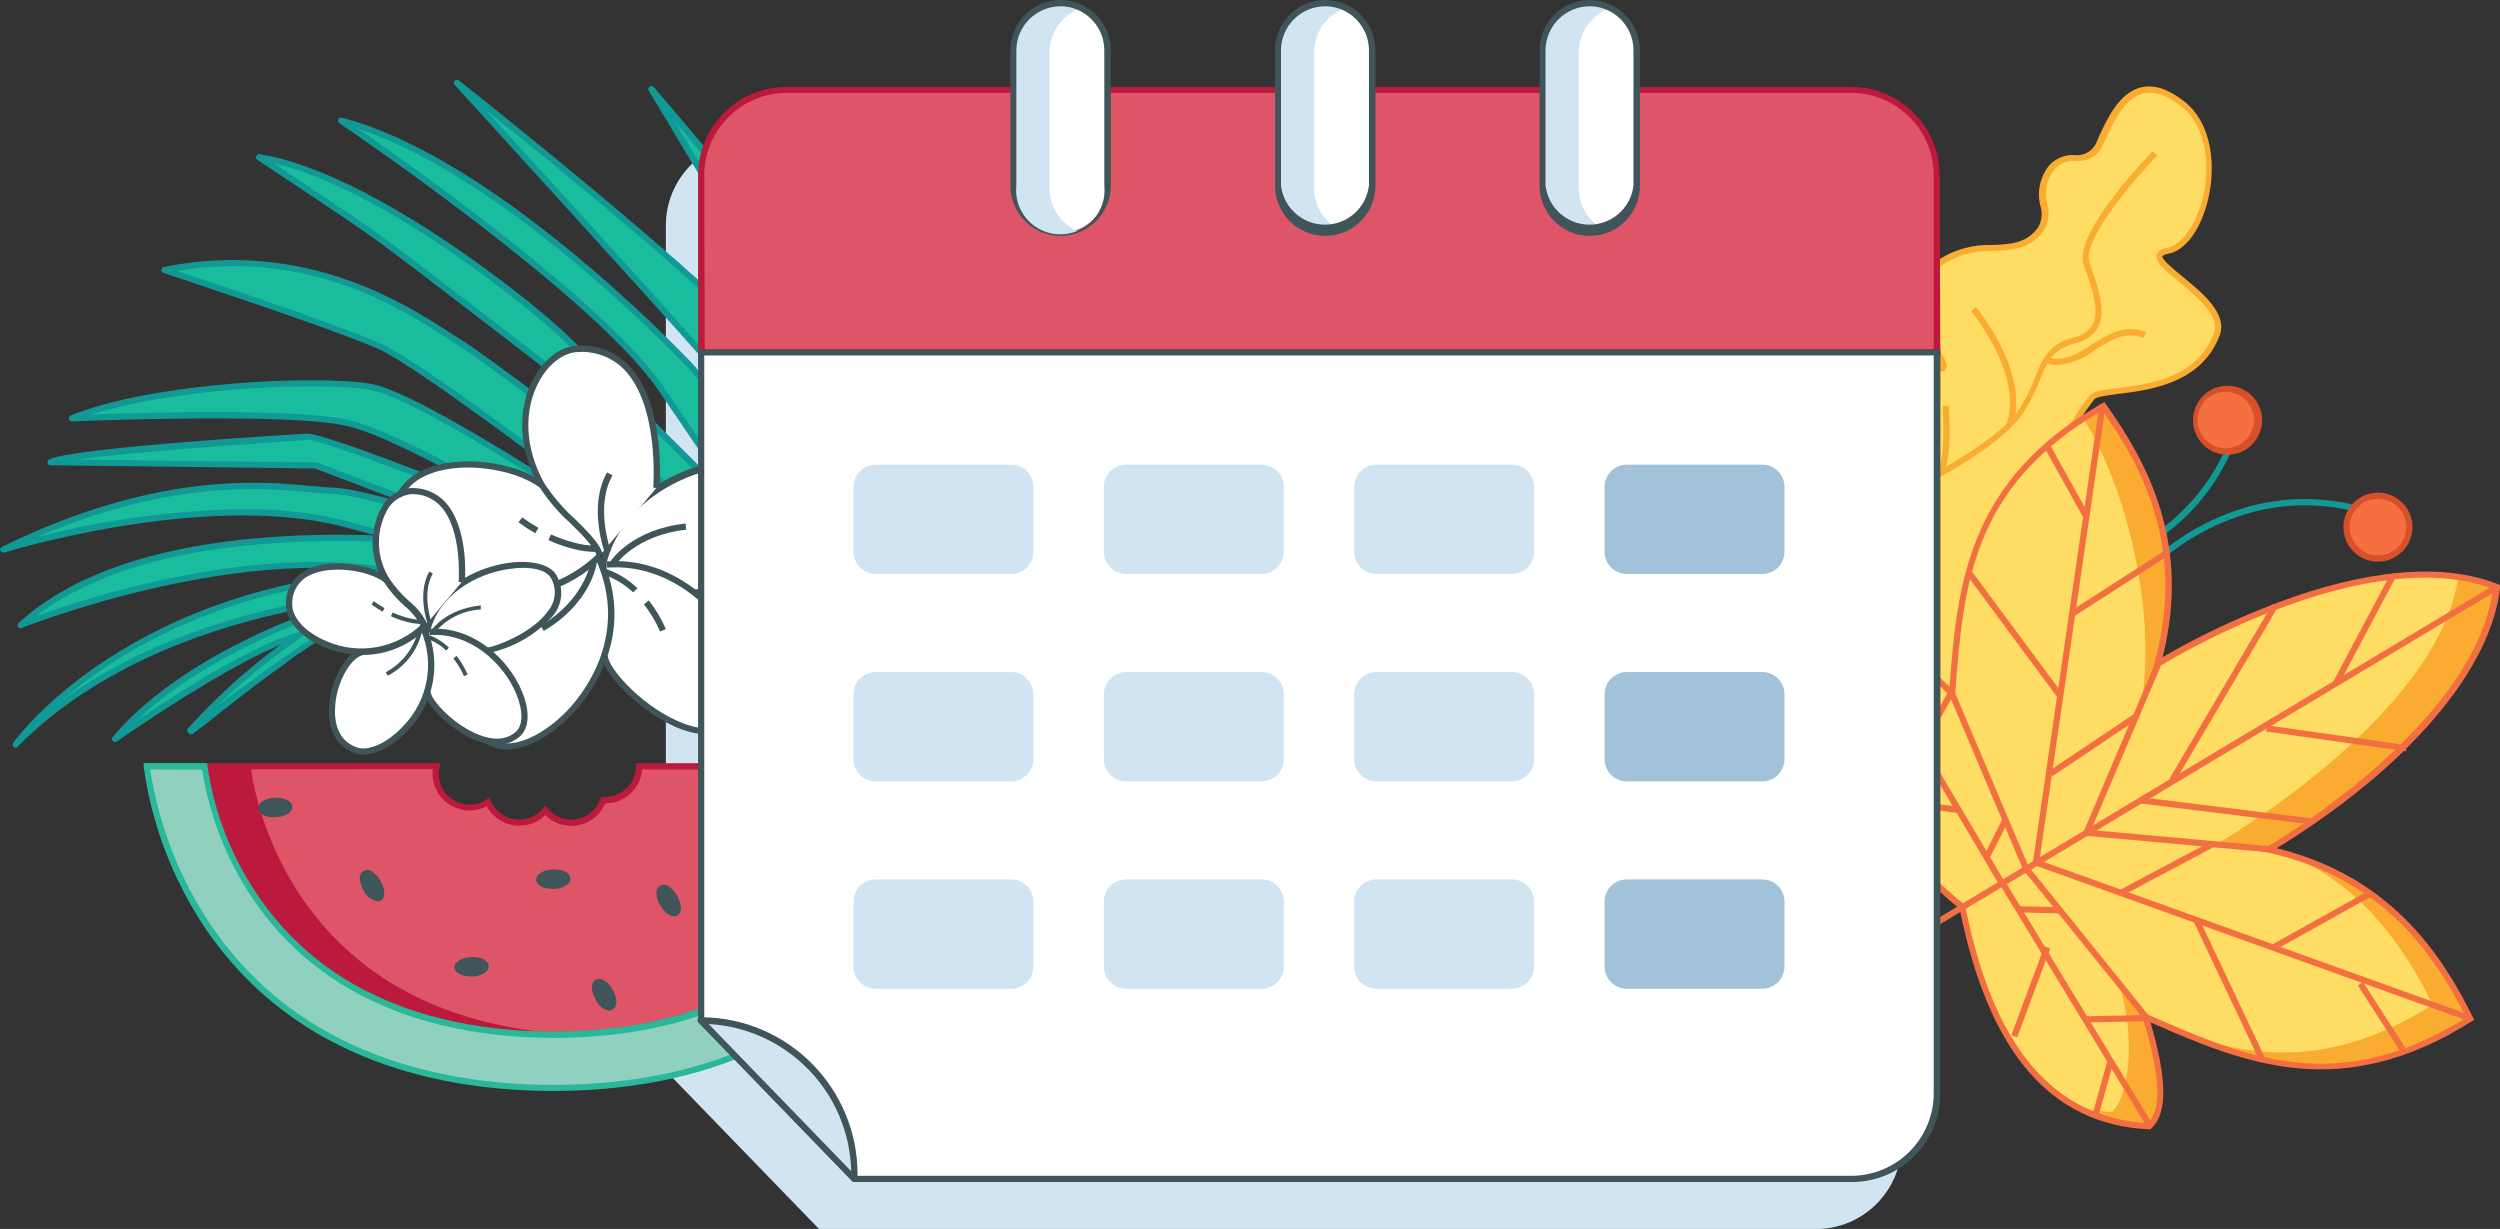 <?xml version="1.0" encoding="iso-8859-1"?>
<!-- Generator: Adobe Illustrator 23.0.0, SVG Export Plug-In . SVG Version: 6.00 Build 0)  -->
<svg version="1.1" id="Layer_1" xmlns="http://www.w3.org/2000/svg" xmlns:xlink="http://www.w3.org/1999/xlink" x="0px" y="0px"
	 viewBox="0 0 282.46 138.85" style="enable-background:new 0 0 282.46 138.85;" xml:space="preserve">
<rect x="0" y="0" width="282.46" height="138.85" fill="#333333" stroke="none"/>
<title>home-illustration-pilot-when</title>
<path style="fill:#D0E4F1;" d="M205.17,15.8H84.92c-5.346-0.006-9.684,4.324-9.69,9.67c0,0.003,0,0.007,0,0.01v95.51l17.31,17.87
	h112.63c5.346,0,9.68-4.334,9.68-9.68V25.48C214.85,20.134,210.516,15.8,205.17,15.8z"/>
<path style="fill:#DD5566;" d="M62.5,116.93c36.55,0,39.39-30.32,39.39-30.33H72.23c0,2.121-1.719,3.84-3.84,3.84h-0.24
	c-0.695,1.986-2.869,3.033-4.855,2.338c-0.659-0.231-1.242-0.638-1.685-1.178c-1.342,1.628-3.75,1.859-5.378,0.517
	c-0.471-0.389-0.842-0.885-1.082-1.447c-1.767,1.163-4.142,0.673-5.305-1.094c-0.574-0.871-0.767-1.939-0.535-2.956h-26.2
	C23.11,86.62,25.95,116.93,62.5,116.93z"/>
<path style="fill:#BC1A3C;" d="M28.33,86.58h-5.22c0,0,2.84,30.35,39.39,30.35c0.89,0,1.76,0,2.61-0.06
	C31.04,115.44,28.33,86.59,28.33,86.58z"/>
<path style="fill:#BC1A3C;" d="M62.5,117.26c-10.51,0-24.88-2.66-33.69-15.31c-3.18-4.571-5.251-9.82-6.05-15.33v-0.38h27l-0.1,0.43
	c-0.424,1.875,0.751,3.738,2.626,4.162c0.92,0.208,1.885,0.034,2.674-0.482l0.35-0.23l0.16,0.38
	c0.754,1.762,2.793,2.579,4.555,1.826c0.511-0.219,0.962-0.557,1.315-0.986l0.27-0.32l0.27,0.32c1.214,1.476,3.394,1.688,4.87,0.475
	c0.491-0.404,0.861-0.935,1.07-1.535l0.09-0.25h0.26h0.22c1.925-0.005,3.485-1.565,3.49-3.49v-0.31h30.35v0.35
	C102.23,86.93,99.29,117.26,62.5,117.26z M23.51,86.93c0.847,5.26,2.864,10.262,5.9,14.64c8.64,12.39,22.77,15,33.1,15
	c33.61,0,38.5-26.14,39-29.63H72.56c-0.187,2.17-2.002,3.838-4.18,3.84l0,0c-0.9,2.114-3.344,3.097-5.458,2.197
	c-0.49-0.209-0.936-0.51-1.312-0.887c-1.638,1.619-4.278,1.605-5.897-0.033C55.43,91.771,55.19,91.445,55,91.09
	c-2.042,1.077-4.57,0.295-5.647-1.747c-0.319-0.605-0.485-1.279-0.483-1.963c-0.01-0.163-0.01-0.327,0-0.49L23.51,86.93z"/>
<path style="fill:#FFDC64;" d="M208.69,48.26c-0.35-1.14-4.24-12.08,2.69-7.22s5.75,0.48,7.8,0.59s-6.59-7.39,0.2-12.1
	c4.13-2.87,8.56,0,11.17-3.68c1.25-1.79-0.78-3.74,0.79-6.33c1.88-3.12,4.46-0.2,5.91-3.4s3.77-8.68,9.27-4.38s2.6,15.81-1.62,16.63
	s7.13,5.27,5.55,9.44c-2.85,7.54-13.11,5.68-14.15,7.17s-5.1,6-0.83,9.86S217.1,84.48,217.1,84.48"/>
<path style="fill:#FAAC30;" d="M217.37,84.69l-0.53-0.46c0.06-0.06,5.71-6.51,10.77-13.34c8.76-11.82,8.54-15,7.63-15.8
	c-4.13-3.75-0.93-8,0.44-9.86l0.34-0.46c0.41-0.58,1.54-0.72,3.27-0.93c3.56-0.44,8.93-1.11,10.84-6.16c0.75-2-1.91-4.15-4-5.9
	c-1.6-1.31-2.65-2.17-2.45-3c0.15-0.59,0.95-0.75,1.21-0.8c1.63-0.31,3.22-2.57,4-5.61c0.79-3.28,0.61-8-2.49-10.39
	c-1.59-1.24-3-1.72-4.24-1.42c-2.18,0.53-3.46,3.38-4.4,5.46l-0.09,0.21c-0.476,1.282-1.759,2.08-3.12,1.94
	c-1.152-0.105-2.256,0.484-2.81,1.5c-0.585,1.044-0.739,2.274-0.43,3.43c0.285,0.983,0.151,2.039-0.37,2.92
	c-1.5,2.14-3.55,2.23-5.72,2.33c-1.949-0.088-3.88,0.414-5.54,1.44c-4.4,3.05-2,7.28-0.52,9.81c0.62,1.08,1,1.68,0.71,2.09
	c-0.132,0.203-0.371,0.309-0.61,0.27c-0.42,0-0.66,0.22-1,0.65c-1,1.24-2.28,2-7-1.29c-1.48-1-2.57-1.4-3.07-1s-1,1.84,0.82,7.57
	l0.09,0.28l-0.67,0.21l-0.09-0.27c-1.55-4.76-1.74-7.49-0.57-8.35c0.8-0.59,2.07-0.26,3.89,1c4.55,3.19,5.34,2.25,6,1.42
	c0.322-0.523,0.877-0.859,1.49-0.9l0,0c-0.194-0.449-0.422-0.884-0.68-1.3c-1.47-2.56-4.2-7.32,0.73-10.74
	c1.767-1.098,3.822-1.641,5.9-1.56c2.08-0.09,3.88-0.18,5.18-2c0.421-0.735,0.512-1.614,0.25-2.42
	c-0.338-1.319-0.148-2.719,0.53-3.9c0.666-1.22,1.983-1.939,3.37-1.84c1.104,0.124,2.145-0.538,2.5-1.59l0.09-0.21
	c1-2.21,2.37-5.23,4.88-5.85c1.45-0.35,3.07,0.17,4.84,1.55c3.36,2.63,3.58,7.63,2.74,11.11s-2.58,5.77-4.5,6.14
	c-0.49,0.09-0.65,0.23-0.66,0.28c-0.09,0.36,1.24,1.45,2.21,2.25c2.31,1.89,5.18,4.24,4.26,6.69c-2.06,5.45-7.92,6.18-11.41,6.61
	c-1.26,0.16-2.56,0.32-2.78,0.64l-0.35,0.48c-1.36,1.82-4.18,5.6-0.53,8.92C240.12,58.57,219.71,82.03,217.37,84.69z"/>
<path style="fill:#FFDC64;" d="M243.51,17.33c0,0-8.84,9.11-7.74,12.41s2.93,7.6-1.29,8.69s-3.39,3.85-6,7.91
	s-12.25,8.72-12.25,8.72"/>
<path style="fill:#FAAC30;" d="M216.37,55.38l-0.3-0.63c0.1,0,9.6-4.67,12.13-8.6c0.711-1.137,1.304-2.343,1.77-3.6
	c0.83-2.06,1.48-3.7,4.44-4.46c0.833-0.16,1.56-0.665,2-1.39c0.82-1.53,0-4-0.76-6.14l-0.24-0.71c-1.14-3.4,6.9-11.82,7.82-12.77
	l0.5,0.49c-2.42,2.49-8.51,9.52-7.66,12.06l0.24,0.71c0.79,2.3,1.68,4.9,0.71,6.69c-0.542,0.911-1.449,1.544-2.49,1.74
	c-2.62,0.67-3.15,2-4,4c-0.481,1.299-1.095,2.546-1.83,3.72C226.14,50.62,216.76,55.19,216.37,55.38z"/>
<path style="fill:#FFDC64;" d="M231.23,40.67c4,1.39,6.73-4.53,11.07-2.84"/>
<path style="fill:#FAAC30;" d="M232.46,41.24c-0.463,0-0.923-0.078-1.36-0.23l0.23-0.66c1.79,0.62,3.33-0.36,5-1.4
	c1.83-1.17,3.73-2.37,6.13-1.43l-0.25,0.65c-2.07-0.81-3.74,0.25-5.5,1.37C235.485,40.502,234.01,41.092,232.46,41.24z"/>
<path style="fill:#FFDC64;" d="M223,34.93c0,0,6.08,7.43,4,13.12"/>
<path style="fill:#FAAC30;" d="M227.37,48.15l-0.66-0.24c1.95-5.44-3.93-12.71-4-12.78l0.54-0.44
	C223.52,35,229.45,42.34,227.37,48.15z"/>
<path style="fill:#FFDC64;" d="M219.83,45.87c0,0,0.5,6.31-0.74,7.68"/>
<path style="fill:#FAAC30;" d="M219.35,53.78l-0.52-0.47c0.93-1,0.78-5.71,0.65-7.42l0.7-0.05
	C220.23,46.5,220.65,52.34,219.35,53.78z"/>
<path style="fill:#109995;" d="M242.28,65.25c-0.15-0.001-0.283-0.098-0.33-0.24c-0.06-0.17-0.05-0.38,0.59-1.09
	c0.09-0.1,9.42-10.15,23.4-6.89c0.191,0.032,0.319,0.213,0.287,0.403s-0.213,0.319-0.403,0.287c-0.015-0.002-0.029-0.006-0.044-0.01
	c-13.2-3.09-22.65,6.27-23.15,7.22c-0.013,0.139-0.107,0.257-0.24,0.3L242.28,65.25z"/>
<circle style="fill:#F56F40;" cx="268.66" cy="59.56" r="3.55"/>
<path style="fill:#D65129;" d="M268.67,63.46c-2.154,0-3.9-1.746-3.9-3.9c0-2.154,1.746-3.9,3.9-3.9c2.154,0,3.9,1.746,3.9,3.9
	c0,0,0,0,0,0C272.565,61.712,270.822,63.454,268.67,63.46z M268.67,56.35c-1.767,0-3.2,1.433-3.2,3.2s1.433,3.2,3.2,3.2
	s3.2-1.433,3.2-3.2c-0.011-1.761-1.439-3.185-3.2-3.19V56.35z"/>
<path style="fill:#109995;" d="M231.68,65.42c-0.53,0-0.65-0.1-0.73-0.22c-0.108-0.16-0.066-0.378,0.094-0.486
	c0.116-0.079,0.268-0.08,0.386-0.004c1.05,0.2,14.25-1.5,19.94-13.81c0.08-0.177,0.288-0.255,0.465-0.175
	c0.177,0.08,0.255,0.288,0.175,0.465c-6,13-19.69,14.2-19.83,14.21L231.68,65.42z M231.53,64.81L231.53,64.81z"/>
<ellipse transform="matrix(0.78 -0.626 0.626 0.78 25.702 167.996)" style="fill:#F56F40;" cx="251.659" cy="47.462" rx="3.55" ry="3.55"/>
<path style="fill:#D65129;" d="M251.67,51.38c-2.154-0.003-3.897-1.752-3.894-3.906c0.003-2.154,1.752-3.897,3.906-3.894
	c2.154,0.003,3.897,1.752,3.894,3.906c-0.001,0.868-0.292,1.71-0.826,2.394C254.011,50.829,252.873,51.383,251.67,51.38z
	 M251.67,44.27h-0.4c-1.758,0.11-3.094,1.625-2.984,3.384c0.11,1.758,1.625,3.094,3.384,2.984c1.758-0.11,3.094-1.625,2.984-3.384
	C254.553,45.649,253.274,44.371,251.67,44.27z"/>
<path style="fill:#FFDC64;" d="M221.73,102.48c-11.71-9.62-16.95-19.64-11.88-30.29c2.32-0.92,6,1.43,10.7,6.17
	c0.91-11.85,1.74-23.72,17.11-32.43c5.81,8.13,9.44,17.17,6.12,29.11c0,0,23.31-14.63,38.29-8.71c-1.84,15.99-25.73,29.6-25.73,29.6
	c12.09,2.71,18.35,10.17,22.78,19.13c-14.94,9.45-25.79,4.57-36.67-0.21c2,6.37,2.29,10.74,0.39,12.35
	C231.06,126.69,224.69,117.34,221.73,102.48z"/>
<path style="fill:#FAAC30;" d="M238.58,125.64c-1.212-0.054-2.416-0.215-3.6-0.48c2.478,1.282,5.211,1.996,8,2.09
	c1.87-1.58,1.58-5.83-0.29-12c-1.5-0.62-1.75-3.41-3.25-4.07C241.39,117.53,240.48,124.02,238.58,125.64z"/>
<path style="fill:#FAAC30;" d="M250.61,95.27c1.69,0.38,4.72,0,6.19,0.51c2.85-1.69,23.68-14.55,25.41-29.46
	c-1.436-0.559-2.933-0.949-4.46-1.16C275.51,80.93,250.61,95.27,250.61,95.27z"/>
<path style="fill:#FAAC30;" d="M242,79.23l2.13-4.77c1.37-9.74,0.72-19.4-6.34-28.54c-0.83,0.47-1.61,1-2.35,1.44
	C239.96,54.65,243.65,68.17,242,79.23z"/>
<path style="fill:#FAAC30;" d="M258.61,96.52c8,3.58,12.7,9.79,16.25,17c-10.57,6.68-19.09,6.2-27,3.65
	c9.21,3.73,18.87,5.89,31.41-2C275.09,106.69,269.31,99.6,258.61,96.52z"/>
<line style="fill:none;" x1="282.08" y1="66.32" x2="194.28" y2="118.92"/>
<rect x="186.993" y="92.245" transform="matrix(0.858 -0.514 0.514 0.858 -13.725 135.584)" style="fill:#F26F42;" width="102.35" height="0.7"/>
<line style="fill:none;" x1="237.66" y1="45.92" x2="230.09" y2="97.47"/>
<rect x="207.802" y="71.328" transform="matrix(0.144 -0.99 0.99 0.144 129.168 292.733)" style="fill:#F26F42;" width="52.1" height="0.7"/>
<line style="fill:none;" x1="209.85" y1="72.19" x2="226.19" y2="99.8"/>
<rect x="217.666" y="69.931" transform="matrix(0.861 -0.509 0.509 0.861 -13.392 123.032)" style="fill:#F26F42;" width="0.7" height="32.09"/>
<line style="fill:none;" x1="245.29" y1="88.36" x2="256.97" y2="68.58"/>
<rect x="239.644" y="78.109" transform="matrix(0.508 -0.862 0.862 0.508 56.007 254.95)" style="fill:#F26F42;" width="22.97" height="0.7"/>
<line style="fill:none;" x1="263.89" y1="77.22" x2="270.3" y2="65.12"/>
<rect x="260.264" y="70.826" transform="matrix(0.469 -0.883 0.883 0.469 78.971 273.702)" style="fill:#F26F42;" width="13.69" height="0.7"/>
<line style="fill:none;" x1="255.79" y1="82.07" x2="271.6" y2="84.28"/>
<rect x="263.648" y="75.395" transform="matrix(0.14 -0.99 0.99 0.14 144.475 333.102)" style="fill:#F26F42;" width="0.7" height="15.968"/>
<line style="fill:none;" x1="241.68" y1="90.52" x2="261.08" y2="92.92"/>
<rect x="251.019" y="81.94" transform="matrix(0.123 -0.993 0.993 0.123 129.537 329.949)" style="fill:#F26F42;" width="0.7" height="19.55"/>
<line style="fill:none;" x1="235.7" y1="94.11" x2="243.78" y2="75.02"/>
<rect x="229.386" y="84.223" transform="matrix(0.391 -0.92 0.92 0.391 68.19 272.19)" style="fill:#F26F42;" width="20.73" height="0.7"/>
<line style="fill:none;" x1="231.57" y1="87.39" x2="241.32" y2="80.84"/>
<rect x="230.577" y="83.747" transform="matrix(0.831 -0.557 0.557 0.831 -6.766 145.96)" style="fill:#F26F42;" width="11.74" height="0.7"/>
<line style="fill:none;" x1="234.21" y1="69.41" x2="244.82" y2="62.6"/>
<rect x="233.202" y="65.65" transform="matrix(0.841 -0.541 0.541 0.841 2.342 139.976)" style="fill:#F26F42;" width="12.61" height="0.7"/>
<line style="fill:none;" x1="235.8" y1="58.58" x2="231.26" y2="50.4"/>
<rect x="233.178" y="49.808" transform="matrix(0.874 -0.486 0.486 0.874 2.921 120.25)" style="fill:#F26F42;" width="0.7" height="9.36"/>
<line style="fill:none;" x1="232.87" y1="78.55" x2="222.49" y2="64.54"/>
<rect x="227.33" y="62.824" transform="matrix(0.803 -0.595 0.595 0.803 2.143 149.58)" style="fill:#F26F42;" width="0.7" height="17.44"/>
<line style="fill:none;" x1="220.55" y1="78.35" x2="228.95" y2="98.15"/>
<rect x="224.394" y="77.51" transform="matrix(0.921 -0.39 0.39 0.921 -16.624 94.747)" style="fill:#F26F42;" width="0.7" height="21.51"/>
<line style="fill:none;" x1="217.11" y1="84.46" x2="220.55" y2="78.35"/>
<rect x="215.326" y="81.058" transform="matrix(0.49 -0.872 0.872 0.49 40.561 232.187)" style="fill:#F26F42;" width="7.01" height="0.7"/>
<line style="fill:none;" x1="214.23" y1="79.6" x2="208.05" y2="78.22"/>
<polygon style="fill:#F26F42;" points="214.16,79.94 207.97,78.56 208.12,77.88 214.31,79.26 "/>
<line style="fill:none;" x1="221.21" y1="91.38" x2="210.61" y2="89.99"/>
<rect x="215.561" y="85.349" transform="matrix(0.131 -0.991 0.991 0.131 97.781 292.895)" style="fill:#F26F42;" width="0.7" height="10.68"/>
<line style="fill:none;" x1="224.39" y1="96.76" x2="226.54" y2="92.47"/>
<rect x="223.079" y="94.286" transform="matrix(0.45 -0.893 0.893 0.45 39.564 253.481)" style="fill:#F26F42;" width="4.79" height="0.7"/>
<line style="fill:none;" x1="279.11" y1="115.1" x2="230.09" y2="97.47"/>
<rect x="254.236" y="80.217" transform="matrix(0.338 -0.941 0.941 0.338 68.434 309.87)" style="fill:#F26F42;" width="0.7" height="52.1"/>
<line style="fill:none;" x1="242.83" y1="127.24" x2="226.19" y2="99.8"/>
<rect x="234.163" y="97.49" transform="matrix(0.855 -0.519 0.519 0.855 -24.878 138.086)" style="fill:#F26F42;" width="0.7" height="32.09"/>
<line style="fill:none;" x1="235.7" y1="94.11" x2="256.34" y2="95.97"/>
<rect x="245.672" y="84.676" transform="matrix(0.09 -0.996 0.996 0.09 129.199 331.498)" style="fill:#F26F42;" width="0.7" height="20.73"/>
<line style="fill:none;" x1="239.68" y1="100.91" x2="250.04" y2="95.4"/>
<rect x="238.988" y="97.794" transform="matrix(0.883 -0.469 0.469 0.883 -17.43 126.305)" style="fill:#F26F42;" width="11.74" height="0.7"/>
<line style="fill:none;" x1="256.77" y1="107.06" x2="267.78" y2="100.92"/>
<rect x="255.971" y="103.647" transform="matrix(0.874 -0.487 0.487 0.874 -17.458 140.779)" style="fill:#F26F42;" width="12.61" height="0.7"/>
<line style="fill:none;" x1="267.07" y1="110.77" x2="272.14" y2="118.63"/>
<rect x="268.895" y="110.498" transform="matrix(0.841 -0.541 0.541 0.841 -19.518 163.888)" style="fill:#F26F42;" width="0.699" height="9.347"/>
<line style="fill:none;" x1="248.08" y1="103.94" x2="255.54" y2="119.7"/>
<rect x="251.456" y="103.087" transform="matrix(0.904 -0.428 0.428 0.904 -23.625 118.48)" style="fill:#F26F42;" width="0.7" height="17.44"/>
<line style="fill:none;" x1="242.44" y1="114.89" x2="228.95" y2="98.15"/>
<polygon style="fill:#F26F42;" points="242.17,115.11 228.67,98.37 229.22,97.93 242.72,114.67 "/>
<line style="fill:none;" x1="235.43" y1="115.04" x2="242.44" y2="114.89"/>
<rect x="235.439" y="114.616" transform="matrix(1 -0.021 0.021 1 -2.413 5.156)" style="fill:#F26F42;" width="7.01" height="0.7"/>
<line style="fill:none;" x1="238.36" y1="119.87" x2="236.66" y2="125.98"/>
<rect x="234.345" y="122.576" transform="matrix(0.268 -0.964 0.964 0.268 55.483 318.857)" style="fill:#F26F42;" width="6.34" height="0.7"/>
<line style="fill:none;" x1="231.26" y1="108.17" x2="227.5" y2="118.17"/>
<rect x="224.092" y="111.672" transform="matrix(0.349 -0.937 0.937 0.349 44.403 287.96)" style="fill:#F26F42;" width="10.713" height="0.702"/>
<line style="fill:none;" x1="228.02" y1="102.83" x2="232.82" y2="102.95"/>
<rect x="230.08" y="100.505" transform="matrix(0.025 -1 1 0.025 121.733 330.652)" style="fill:#F26F42;" width="0.7" height="4.79"/>
<path style="fill:#F26F42;" d="M242.96,127.6h-0.14c-11.14-0.53-18.14-8.68-21.41-24.92c-12.78-10.55-16.67-20.57-11.88-30.64
	l0.06-0.12l0.13-0.05c2.28-0.9,5.73,1,10.54,5.71c0.89-11.5,2-23.33,17.23-32l0.27-0.16l0.18,0.26c4.7,6.59,9.64,15.76,6.4,28.56
	c4.124-2.382,8.435-4.426,12.89-6.11c7.08-2.68,17.17-5.23,25-2.13l0.25,0.1v0.27c-1,8.38-8,16.08-13.68,21.06
	c-3.622,3.109-7.492,5.919-11.57,8.4c12.82,3.18,18.58,11.86,22.17,19.11l0.14,0.28l-0.27,0.17c-14.77,9.34-25.74,4.76-36.3,0.12
	c1.91,6.48,1.93,10.4,0.06,12L242.96,127.6z M210.1,72.47c-4.55,9.72-0.67,19.45,11.85,29.74l0.1,0.08v0.12
	c3.17,15.89,9.92,23.9,20.64,24.48c1.57-1.5,1.37-5.49-0.6-11.89l-0.23-0.73l0.91,0.4c11,4.82,21.32,9.38,35.87,0.31
	c-3.61-7.21-9.44-15.75-22.4-18.66l-0.88-0.2l0.78-0.45c0.24-0.13,23.49-13.59,25.53-29.13c-14.66-5.52-37.5,8.63-37.73,8.78
	l-0.77,0.48l0.24-0.87c3.55-12.8-1.23-22-5.89-28.55c-14.81,8.55-15.68,19.84-16.6,31.78l-0.08,1l-0.54-0.54
	C215.59,73.85,212.17,71.79,210.1,72.47z"/>
<path style="fill:#8FD1BE;" d="M101.9,86.58c0,0-2.84,30.35-39.4,30.35S23.11,86.59,23.11,86.59h-6.54c0,0,3.31,36.34,45.93,36.34
	s45.93-36.33,45.93-36.33L101.9,86.58z"/>
<path style="fill:#29B99A;" d="M62.5,123.26c-12.27,0-28.97-3.18-39.27-18.33c-3.696-5.498-6.09-11.767-7-18.33v-0.38h7.2v0.32
	c0.791,5.394,2.829,10.53,5.95,15c8.64,12.39,22.77,15,33.1,15c35.83,0,39-29.71,39-30v-0.32h7.24v0.38
	c-0.91,6.563-3.304,12.832-7,18.33C91.48,120.08,74.74,123.26,62.5,123.26z M16.97,86.93c0.97,6.315,3.323,12.339,6.89,17.64
	c10.09,14.86,26.58,18,38.64,18s28.57-3.12,38.66-18c3.565-5.302,5.914-11.325,6.88-17.64h-5.81c-0.43,3.4-5.08,30.33-39.71,30.33
	c-10.51,0-24.88-2.66-33.69-15.31c-3.101-4.486-5.152-9.613-6-15L16.97,86.93z"/>
<ellipse transform="matrix(0.866 -0.5 0.5 0.866 -44.398 34.428)" style="fill:#3F555A;" cx="42.044" cy="100.061" rx="0.76" ry="1.59"/>
<path style="fill:#3F555A;" d="M42.64,101.84c-0.687-0.124-1.268-0.581-1.55-1.22c-0.228-0.374-0.372-0.794-0.42-1.23
	c-0.124-0.47,0.156-0.951,0.626-1.076c0.301-0.08,0.622,0.006,0.844,0.226c0.357,0.265,0.651,0.607,0.86,1c0.56,1,0.57,1.91,0,2.23
	l0,0C42.888,101.823,42.764,101.847,42.64,101.84z M42.84,101.44L42.84,101.44z M41.46,98.99L41.46,98.99c0,0-0.07,0.12-0.06,0.34
	c0.04,0.329,0.149,0.646,0.32,0.93c0.41,0.7,0.88,0.92,1,0.87l0,0c0.09-0.05,0.14-0.57-0.27-1.27
	c-0.161-0.293-0.383-0.549-0.65-0.75C41.703,99.034,41.583,98.992,41.46,98.99z"/>
<ellipse transform="matrix(0.866 -0.5 0.5 0.866 -35.415 53.136)" style="fill:#3F555A;" cx="81.446" cy="92.653" rx="0.76" ry="1.59"/>
<path style="fill:#3F555A;" d="M82.03,94.43c-0.25-0.011-0.491-0.098-0.69-0.25c-0.7-0.534-1.157-1.327-1.27-2.2
	c-0.124-0.47,0.156-0.951,0.626-1.076c0.301-0.08,0.622,0.006,0.844,0.226c0.7,0.534,1.157,1.327,1.27,2.2
	c0.073,0.383-0.083,0.773-0.4,1l0,0C82.294,94.397,82.163,94.431,82.03,94.43z M80.85,91.58L80.85,91.58c0,0-0.08,0.1-0.06,0.34
	c0.04,0.329,0.149,0.646,0.32,0.93c0.161,0.293,0.383,0.549,0.65,0.75c0.2,0.14,0.3,0.13,0.32,0.12l0,0c0,0,0.07-0.12,0.06-0.34
	c-0.102-0.669-0.461-1.271-1-1.68c-0.081-0.065-0.178-0.106-0.28-0.12H80.85z"/>
<ellipse transform="matrix(0.866 -0.5 0.5 0.866 -47.06 49.184)" style="fill:#3F555A;" cx="68.249" cy="112.407" rx="0.76" ry="1.59"/>
<path style="fill:#3F555A;" d="M68.84,114.19c-0.692-0.135-1.271-0.608-1.54-1.26c-0.56-1-0.57-1.91,0-2.23s1.36,0.15,1.92,1.12
	s0.57,1.91,0,2.23l0,0C69.109,114.131,68.977,114.179,68.84,114.19z M69.04,113.79L69.04,113.79z M67.66,111.34L67.66,111.34
	c-0.09,0-0.13,0.58,0.27,1.27s0.88,0.92,1,0.87s0.13-0.58-0.27-1.27s-0.85-0.87-0.99-0.87H67.66z"/>
<ellipse transform="matrix(0.866 -0.5 0.5 0.866 -40.751 51.407)" style="fill:#3F555A;" cx="75.551" cy="101.745" rx="0.76" ry="1.59"/>
<path style="fill:#3F555A;" d="M76.14,103.52c-0.25-0.011-0.491-0.098-0.69-0.25c-0.7-0.534-1.157-1.327-1.27-2.2
	c-0.124-0.47,0.156-0.951,0.626-1.076c0.301-0.08,0.622,0.006,0.844,0.226c0.357,0.265,0.651,0.607,0.86,1c0.56,1,0.57,1.91,0,2.23
	l0,0C76.395,103.504,76.267,103.529,76.14,103.52z M76.34,103.12L76.34,103.12z M74.96,100.67L74.96,100.67c0,0-0.08,0.1-0.06,0.34
	c0.044,0.326,0.156,0.64,0.33,0.92c0.161,0.293,0.383,0.549,0.65,0.75c0.2,0.14,0.3,0.13,0.32,0.12s0.14-0.57-0.27-1.27
	c-0.161-0.293-0.383-0.549-0.65-0.75C75.187,100.712,75.075,100.674,74.96,100.67z"/>
<ellipse transform="matrix(0.999 -0.043 0.043 0.999 -4.657 2.397)" style="fill:#3F555A;" cx="53.258" cy="109.211" rx="1.59" ry="0.76"/>
<path style="fill:#3F555A;" d="M53.15,110.32c-1,0-1.78-0.42-1.81-1s0.77-1.14,1.89-1.19c0.436-0.025,0.872,0.043,1.28,0.2
	c0.59,0.25,0.69,0.62,0.7,0.82s-0.06,0.58-0.63,0.88c-0.392,0.194-0.822,0.3-1.26,0.31L53.15,110.32z M53.38,108.8h-0.15
	c-0.8,0-1.22,0.36-1.22,0.46s0.44,0.39,1.25,0.35c0.346-0.002,0.688-0.081,1-0.23c0.21-0.11,0.26-0.21,0.25-0.23l0,0
	c0,0-0.05-0.11-0.27-0.21c-0.275-0.099-0.568-0.143-0.86-0.13L53.38,108.8z"/>
<ellipse transform="matrix(0.999 -0.043 0.043 0.999 -4.222 2.785)" style="fill:#3F555A;" cx="62.493" cy="99.312" rx="1.59" ry="0.76"/>
<path style="fill:#3F555A;" d="M62.38,100.42c-1,0-1.78-0.42-1.81-1s0.77-1.14,1.89-1.19c0.436-0.025,0.872,0.043,1.28,0.2
	c0.59,0.25,0.69,0.62,0.7,0.82c0,0.64-0.77,1.14-1.89,1.19L62.38,100.42z M62.61,98.9h-0.13c-0.81,0-1.22,0.35-1.22,0.46
	s0.44,0.39,1.25,0.35s1.22-0.35,1.22-0.46l0,0c0,0-0.07-0.12-0.27-0.21c-0.274-0.091-0.562-0.128-0.85-0.11L62.61,98.9z"/>
<ellipse transform="matrix(0.999 -0.043 0.043 0.999 -4.056 4.046)" style="fill:#3F555A;" cx="91.807" cy="96.092" rx="1.59" ry="0.76"/>
<path style="fill:#3F555A;" d="M91.69,97.19c-1,0-1.78-0.42-1.81-1s0.77-1.14,1.89-1.19c0.436-0.025,0.872,0.043,1.28,0.2
	c0.59,0.25,0.69,0.62,0.7,0.82c0.004,0.216-0.079,0.425-0.23,0.58c-0.458,0.404-1.05,0.621-1.66,0.61L91.69,97.19z M91.92,95.67
	h-0.13c-0.81,0-1.22,0.35-1.22,0.46s0.45,0.38,1.25,0.35c0.422,0.011,0.835-0.123,1.17-0.38c0.007-0.026,0.007-0.054,0-0.08l0,0
	c0,0-0.07-0.12-0.27-0.21c-0.253-0.09-0.521-0.134-0.79-0.13L91.92,95.67z"/>
<ellipse transform="matrix(0.999 -0.043 0.043 0.999 -3.903 1.424)" style="fill:#3F555A;" cx="31.084" cy="91.233" rx="1.59" ry="0.76"/>
<path style="fill:#3F555A;" d="M30.98,92.34c-0.383,0.007-0.763-0.061-1.12-0.2c-0.59-0.25-0.69-0.62-0.7-0.82
	c0-0.64,0.77-1.14,1.89-1.19c0.436-0.025,0.872,0.043,1.28,0.2c0.59,0.25,0.69,0.62,0.7,0.82l0,0c0,0.64-0.77,1.14-1.89,1.19H30.98z
	 M31.2,90.82h-0.13c-0.81,0-1.22,0.35-1.22,0.46s0.05,0.11,0.27,0.21c0.319,0.119,0.66,0.167,1,0.14c0.81,0,1.22-0.35,1.22-0.46l0,0
	c0,0-0.05-0.11-0.27-0.21c-0.269-0.099-0.554-0.147-0.84-0.14L31.2,90.82z"/>
<path style="fill:#19BC9C;" d="M39.83,67.93c0,0-17.83,4.87-26.82,15.55c0,0,16.76-11.82,22.19-11.9L39.83,67.93z"/>
<path style="fill:#109995;" d="M13.01,83.83c-0.193,0.003-0.353-0.15-0.356-0.344c-0.002-0.087,0.029-0.171,0.086-0.236
	c9-10.64,26.81-15.62,27-15.67c0.187-0.049,0.378,0.062,0.428,0.249c0.035,0.133-0.011,0.274-0.118,0.361l-4.63,3.66
	c-0.054,0.045-0.12,0.073-0.19,0.08c-5.26,0.07-21.82,11.72-22,11.83C13.167,83.808,13.089,83.832,13.01,83.83z M38.14,68.83
	c-4.27,1.4-15.28,5.49-22.65,12.54c4.94-3.32,15.3-9.94,19.58-10.12L38.14,68.83z"/>
<path style="fill:#19BC9C;" d="M127.97,82.11c0,0,3.46-16.42,2-27s-9.95-36.84-9.95-36.84s3.39,35,3.57,37.33s0.68,23.69,0.68,23.69
	L127.97,82.11z"/>
<path style="fill:#109995;" d="M127.97,82.46c-0.076,0-0.149-0.025-0.21-0.07l-3.66-2.85c-0.085-0.064-0.137-0.163-0.14-0.27
	c0-0.21-0.51-21.34-0.68-23.67s-3.53-37-3.57-37.32c-0.019-0.18,0.102-0.345,0.28-0.38c0.172-0.035,0.343,0.064,0.4,0.23
	c0.09,0.26,8.55,26.39,10,36.91s-2,27-2,27.14c-0.023,0.119-0.107,0.217-0.22,0.26L127.97,82.46z M124.66,79.09l3.08,2.4
	c0.58-2.95,3.18-17,1.92-26.35c-1.11-8.28-6.64-26.35-8.94-33.64c0.85,8.76,3.11,32.14,3.25,34.05
	C124.15,57.81,124.61,76.93,124.66,79.09L124.66,79.09z"/>
<path style="fill:#19BC9C;" d="M120.95,77.33c0,0-2.33-29.86-3.3-33.59s-8.68-27.46-8.68-27.46s2.35,26.26,3,28.85
	s4.24,29.14,4.24,29.14L120.95,77.33z"/>
<path style="fill:#109995;" d="M120.95,77.68c-0.067,0.002-0.133-0.016-0.19-0.05l-4.8-3.06c-0.088-0.055-0.146-0.147-0.16-0.25
	c0-0.27-3.64-26.56-4.23-29.11s-2.87-27.83-3-28.9c-0.014-0.193,0.13-0.361,0.323-0.375c0.159-0.012,0.305,0.085,0.357,0.235
	c0.08,0.24,7.72,23.78,8.69,27.48s3.22,32.43,3.31,33.65c0.017,0.193-0.126,0.362-0.319,0.379c-0.01,0.001-0.021,0.001-0.031,0.001
	H120.95z M116.48,74.06l4.07,2.59c-0.32-4.52-2.32-29.48-3.24-32.82c-0.75-2.88-5.61-18-7.71-24.46c0.64,7,2.2,23.68,2.66,25.69
	C112.84,47.55,116.15,71.64,116.48,74.06z"/>
<path style="fill:#19BC9C;" d="M116.23,73.35c0,0-7.83-27-9.16-30.74S90.14,15.05,90.14,15.05S102.61,44.28,103,46.57
	s5.93,23.36,5.93,23.36L116.23,73.35z"/>
<path style="fill:#109995;" d="M116.23,73.7c-0.049,0.011-0.101,0.011-0.15,0l-7.29-3.4c-0.094-0.044-0.164-0.129-0.19-0.23
	c-0.23-0.86-5.55-21.13-5.94-23.41c-0.3-1.78-8.53-21.34-12.83-31.44c-0.068-0.181,0.023-0.383,0.204-0.451
	c0.147-0.055,0.313-0.006,0.406,0.121c0.64,1,15.63,23.91,17,27.63s9.08,30.49,9.16,30.76c0.055,0.185-0.05,0.38-0.235,0.435
	c-0.034,0.01-0.069,0.015-0.105,0.015L116.23,73.7z M109.23,69.7l6.44,3c-1.27-4.37-7.75-26.65-8.93-30
	c-1-2.8-10.36-17.42-14.7-24.12c3.38,8,11,26.08,11.31,27.91C103.71,48.66,108.71,67.75,109.23,69.7z"/>
<path style="fill:#19BC9C;" d="M108.5,69.54c-0.08-1-10.82-28.19-12-31.08S73.61,10.08,73.61,10.08S90.39,37.93,91.85,40.6
	s10.94,26.74,10.94,26.74L108.5,69.54z"/>
<path style="fill:#109995;" d="M108.5,69.93h-0.13l-5.71-2.2c-0.092-0.036-0.164-0.108-0.2-0.2c-0.1-0.24-9.5-24.09-10.93-26.7
	S73.48,10.54,73.31,10.26c-0.113-0.157-0.077-0.377,0.08-0.49s0.377-0.077,0.49,0.08c0.89,1,21.76,25.57,22.95,28.47
	c0.86,2.11,11.93,30.07,12,31.18c0.017,0.193-0.126,0.362-0.319,0.379c-0.01,0.001-0.021,0.001-0.031,0.001L108.5,69.93z
	 M103.06,67.11l4.9,1.89c-1.44-4.22-10.62-27.49-11.79-30.36c-0.81-2-12.23-15.76-20-25c4.62,7.68,14.9,24.79,16,26.83
	c1.39,2.53,10.06,24.46,10.89,26.6L103.06,67.11z"/>
<path style="fill:#19BC9C;" d="M102.65,66.17c0,0-11.73-21.61-14.54-25c-7.43-9-36.49-31.83-36.49-31.83s29.11,31.8,30.85,34.22
	s13.42,20.81,13.42,20.81L102.65,66.17z"/>
<path style="fill:#109995;" d="M102.65,66.52h-0.09l-6.77-1.8c-0.087-0.021-0.162-0.075-0.21-0.15
	c-0.12-0.18-11.69-18.41-13.41-20.79S51.65,9.93,51.36,9.58c-0.123-0.149-0.102-0.37,0.047-0.493c0.121-0.1,0.294-0.107,0.423-0.017
	c0.29,0.23,29.17,23,36.54,31.88c2.8,3.38,14.1,24.17,14.58,25.05c0.094,0.169,0.033,0.382-0.136,0.476
	c-0.053,0.03-0.113,0.045-0.174,0.044L102.65,66.52z M96.11,64.06l5.85,1.56C99.9,61.85,90.31,44.37,87.85,41.4
	c-5.79-7-25-22.67-33-29c7.5,8.21,26.47,29,27.89,31c1.68,2.28,12.28,18.97,13.37,20.67V64.06z"/>
<path style="fill:#19BC9C;" d="M87.74,61.81c0,0-20.42-20.22-23.58-23.38C61,35.27,42.29,19.78,29.23,17.77
	c0,0,9.24,6.12,12.46,8.36s20.38,15.49,20.38,15.49l18.16,18.4L87.74,61.81z"/>
<path style="fill:#109995;" d="M87.74,62.16h-0.08l-7.43-1.8c-0.064-0.014-0.123-0.045-0.17-0.09L61.82,41.86
	c-0.14-0.1-17.1-13.23-20.28-15.44s-12.37-8.3-12.46-8.36c-0.137-0.092-0.191-0.267-0.13-0.42c0.062-0.151,0.218-0.241,0.38-0.22
	c12.67,2,31.23,16.91,35.08,20.75c3.13,3.12,23.38,23.18,23.58,23.38c0.138,0.135,0.14,0.357,0.005,0.495
	c-0.067,0.068-0.159,0.106-0.255,0.105V62.16z M80.44,59.7l6.16,1.48c-4-3.93-19.94-19.75-22.7-22.5
	c-3.67-3.64-20.56-17.33-32.97-20.23c2.74,1.82,8.59,5.72,11,7.39c3.2,2.22,20.18,15.36,20.35,15.49L80.44,59.7z"/>
<path style="fill:#19BC9C;" d="M80.23,60.02l-1.21-0.94c-4.94-3.83-23.53-18.2-27.12-20.4c-4.15-2.53-15.92-11.67-33.32-8.18
	c0,0,19,6.27,24.32,8.63s29.13,20.8,29.13,20.8"/>
<path style="fill:#109995;" d="M80.23,60.37c-0.076,0-0.149-0.025-0.21-0.07l-1.21-0.94c-5.46-4.23-23.55-18.22-27.09-20.37
	c-0.39-0.24-0.84-0.53-1.36-0.87c-5.06-3.28-15.44-10-30.37-7.51c4.39,1.46,18.62,6.23,23.05,8.21c5.3,2.34,28.19,20.11,29.19,20.82
	c0.143,0.13,0.154,0.351,0.024,0.494c-0.117,0.129-0.31,0.152-0.454,0.056c-0.24-0.18-23.84-18.43-29-20.74s-24.11-8.52-24.3-8.61
	c-0.188-0.046-0.303-0.235-0.257-0.423c0.031-0.127,0.13-0.226,0.257-0.257c15.92-3.19,27.35,4.2,32.23,7.36
	c0.51,0.33,1,0.62,1.35,0.86c3.61,2.18,21.72,16.18,27.15,20.42l1.21,0.94c0.155,0.116,0.186,0.335,0.07,0.49
	C80.444,60.318,80.34,60.37,80.23,60.37z"/>
<path style="fill:#19BC9C;" d="M70.69,60.17c0,0-22.93-15.5-28.83-16.47s-24.27-0.26-33.73,3.56c0,0,24.5-1,31.2,0.53
	s24,12.19,24,12.19L70.69,60.17z"/>
<path style="fill:#109995;" d="M70.69,60.52L70.69,60.52l-7.31-0.19c-0.06-0.002-0.119-0.019-0.17-0.05
	c-0.19-0.11-17.4-10.6-23.98-12.15S8.37,47.6,8.13,47.61c-0.193,0.005-0.354-0.148-0.358-0.341C7.768,47.127,7.85,46.997,7.98,46.94
	c9.32-3.77,27.83-4.59,33.92-3.58c5.91,1,28,15.89,29,16.53c0.16,0.108,0.202,0.326,0.094,0.486
	c-0.066,0.098-0.176,0.155-0.294,0.154L70.69,60.52z M63.48,59.63l6,0.15c-4.48-3-22.62-14.91-27.69-15.74
	c-5.59-0.92-21.75-0.29-31.42,2.78c6.26-0.22,23.49-0.68,29,0.63C45.91,48.98,62.04,58.76,63.48,59.63z"/>
<path style="fill:#19BC9C;" d="M40.91,67.49c0,0-24.35,1.6-39.13,16.65c0,0,13-18.75,46.09-19.59l-4.19,2.09L40.91,67.49z"/>
<path style="fill:#109995;" d="M1.78,84.49c-0.193,0.006-0.354-0.147-0.36-0.34c-0.002-0.079,0.022-0.157,0.07-0.22
	c0.13-0.19,13.44-18.9,46.36-19.74c0.165-0.001,0.309,0.111,0.35,0.27c0.041,0.159-0.034,0.325-0.18,0.4l-4.2,2.07l-2.81,0.87h-0.08
	c-0.24,0-24.39,1.76-38.91,16.54C1.965,84.422,1.878,84.476,1.78,84.49z M46.23,64.93C25.8,65.82,13.29,73.69,7.01,79.12
	c14.25-10.38,32.78-11.93,33.79-12l2.72-0.84L46.23,64.93z M40.87,67.47L40.87,67.47z"/>
<path style="fill:#19BC9C;" d="M53.46,61.77c0,0-35.45-5.49-51.11,8.87c0,0,25.58-10.35,44.38-5.53L53.46,61.77z"/>
<path style="fill:#109995;" d="M2.35,70.99c-0.193,0.003-0.353-0.151-0.356-0.344c-0.002-0.101,0.041-0.198,0.116-0.266
	c15.6-14.31,51-9,51.4-9c0.191,0.03,0.322,0.209,0.292,0.4c-0.018,0.113-0.089,0.21-0.192,0.26l-6.73,3.34
	c-0.078,0.027-0.162,0.027-0.24,0c-18.47-4.67-43.9,5.48-44.16,5.55L2.35,70.99z M38.1,61.12c-10.86,0-25,1.55-34,8.48
	c4.349-1.553,8.787-2.845,13.29-3.87c8-1.81,19.53-3.45,29.28-1l5.61-2.8c-4.706-0.556-9.441-0.83-14.18-0.82V61.12z"/>
<path style="fill:#19BC9C;" d="M57.43,60.93c0,0-15.83-5.36-19.77-5.42s-17-3.32-37.31,6.64c0,0,22.22-7,38.2-3
	c2.06,0.51,16.21,4.4,16.21,4.4L57.43,60.93z"/>
<path style="fill:#109995;" d="M54.77,63.83h-0.09c-0.14,0-14.18-3.9-16.21-4.4c-15.7-3.88-37.79,2.95-38,3
	c-0.174,0.055-0.361-0.032-0.43-0.2c-0.063-0.174,0.02-0.367,0.19-0.44c17.45-8.58,29.45-7.41,35.22-6.86
	c0.93,0.09,1.67,0.16,2.22,0.17c3.95,0.05,19.23,5.21,19.87,5.43c0.182,0.064,0.279,0.263,0.215,0.446
	c-0.018,0.051-0.047,0.097-0.085,0.134l-2.66,2.6C54.949,63.78,54.863,63.823,54.77,63.83z M27.44,57.53
	c3.765-0.045,7.522,0.361,11.19,1.21c1.9,0.47,14.32,3.88,16,4.35l2.11-2.06c-2.81-0.94-15.69-5.17-19.12-5.22
	c-0.58,0-1.33-0.08-2.28-0.17c-5.27-0.51-15.82-1.54-31.06,5C11.853,58.71,19.626,57.666,27.44,57.53z"/>
<path style="fill:#19BC9C;" d="M63.37,59.98c0,0-26.3-10.7-28.64-10.59S8.39,51,5.73,52.27l30,0.36l21.7,8.3L63.37,59.98z"/>
<path style="fill:#109995;" d="M57.43,61.23h-0.12l-21.71-8.3L5.71,52.57c-0.193,0.005-0.354-0.148-0.358-0.341
	C5.348,52.087,5.43,51.957,5.56,51.9c2.91-1.38,28.9-2.9,29.15-2.91l0,0c2.58,0,26.06,9.52,28.74,10.61
	c0.179,0.073,0.265,0.278,0.191,0.456c-0.047,0.114-0.15,0.195-0.271,0.214l-5.95,0.9L57.43,61.23z M8.74,51.93l26.93,0.32h0.12
	l21.67,8.22l4.6-0.69c-8-3.22-25.33-10.08-27.27-10.08l0,0C32.68,49.85,15.82,50.93,8.74,51.93z"/>
<path style="fill:#19BC9C;" d="M143.86,100.42c-0.403,0.378-1.035,0.358-1.414-0.044c-0.02-0.021-0.039-0.043-0.056-0.066l0,0
	l-0.72-0.85c-0.487-0.567-0.977-1.127-1.47-1.68c-1-1.11-2-2.2-3-3.27s-2.08-2.13-3.14-3.17s-2.14-2.06-3.24-3.06
	c-4.352-3.976-8.969-7.651-13.82-11c-2.413-1.673-4.883-3.243-7.41-4.71c-2.52-1.47-5.1-2.82-7.73-4c-2.61-1.217-5.28-2.302-8-3.25
	c-2.739-0.964-5.534-1.763-8.37-2.39c-5.575-1.252-11.292-1.76-17-1.51h-1.07c-0.36,0-0.71,0.06-1.07,0.09l-1.07,0.1
	c-0.36,0-0.71,0.05-1.07,0.11l-2.13,0.29c-0.36,0-0.71,0.12-1.06,0.18l-1.06,0.19c-0.35,0.07-0.71,0.12-1.06,0.2l-1.05,0.24
	l-1.05,0.24l-0.53,0.12l-0.52,0.14l-2.12,0.61c-0.69,0.21-1.37,0.44-2.06,0.66c-0.34,0.11-0.69,0.22-1,0.34l-1,0.38l-1,0.38
	c-0.34,0.13-0.68,0.25-1,0.4l-2,0.86l-0.5,0.22l-0.49,0.24l-1,0.47c-1.32,0.61-2.6,1.33-3.89,2c-0.32,0.17-0.64,0.36-1,0.55
	l-0.95,0.56c-0.63,0.38-1.27,0.73-1.88,1.15l-1.85,1.2l-0.46,0.3l-0.45,0.32l-0.9,0.64c-0.6,0.43-1.21,0.84-1.81,1.28l-1.78,1.32
	l-0.89,0.66l-0.88,0.68c-0.59,0.45-1.17,0.91-1.77,1.36c-1.17,0.91-2.33,1.86-3.53,2.75l-0.07-0.08
	c4.032-4.48,8.639-8.407,13.7-11.68c0.61-0.43,1.26-0.81,1.89-1.2l1-0.59c0.32-0.19,0.63-0.4,1-0.57c1.3-0.72,2.59-1.48,3.92-2.13
	l1-0.5l0.5-0.25l0.51-0.23l2-0.92c0.34-0.16,0.68-0.29,1-0.43l1-0.41l1-0.41c0.35-0.13,0.7-0.25,1-0.37c0.7-0.24,1.4-0.49,2.1-0.72
	l2.12-0.63l0.53-0.16l0.54-0.14l1.15-0.3l1.07-0.27c0.36-0.09,0.72-0.15,1.08-0.23l1.08-0.22c0.36-0.07,0.72-0.16,1.09-0.21
	l2.19-0.34c0.36-0.06,0.73-0.09,1.1-0.13l1.1-0.12c0.37,0,0.73-0.09,1.1-0.11l1.1-0.07c5.895-0.385,11.815,0.025,17.6,1.22
	c2.9,0.595,5.762,1.363,8.57,2.3c2.819,0.932,5.59,2.007,8.3,3.22c2.72,1.21,5.38,2.56,8,4s5.15,3,7.64,4.72s4.92,3.46,7.29,5.32
	c2.37,1.86,4.68,3.81,6.93,5.84c1.13,1,2.23,2,3.33,3.09s2.18,2.12,3.24,3.21s2.11,2.21,3.13,3.34c0.513,0.567,1.02,1.14,1.52,1.72
	l0.75,0.88l0,0c0.399,0.486,0.355,1.197-0.1,1.63L143.86,100.42z"/>
<path style="fill:#109995;" d="M143.23,101.04h-0.1c-0.389-0.017-0.753-0.199-1-0.5l-0.72-0.85c-0.48-0.56-0.97-1.117-1.47-1.67
	c-0.92-1-1.91-2.1-3-3.26c-0.93-1-2-2-3.13-3.16c-1-1-2.12-2-3.23-3c-4.342-3.975-8.949-7.65-13.79-11
	c-2.43-1.69-4.92-3.27-7.38-4.7s-5.17-2.85-7.7-4c-2.61-1.214-5.28-2.296-8-3.24c-2.7-0.945-5.455-1.727-8.25-2.34
	c-5.575-1.251-11.292-1.756-17-1.5h-1.07c-0.23,0-0.46,0-0.68,0.05h-0.38l-1.1,0.06h-0.37c-0.22,0-0.45,0-0.67,0.07l-2.14,0.29
	c-0.24,0-0.47,0.07-0.7,0.11l-1.8,0.33l-0.65,0.12l-3.13,0.74l-2.08,0.58l-1.3,0.42l-1.12,0.37l-0.64,0.22l-2.2,0.83
	c-0.27,0.1-0.55,0.21-0.82,0.33l-3,1.31l-1,0.47c-1,0.46-2,1-2.94,1.51l-0.93,0.5c-0.24,0.13-0.47,0.26-0.7,0.4l-1.18,0.7
	l-0.56,0.33c-0.43,0.25-0.88,0.52-1.3,0.8l-2.76,1.82l-1.51,1.15l-1.13,0.8l-1.78,1.32l-2,1.55l-1.49,1.15l-1.19,0.94
	c-0.76,0.6-1.54,1.22-2.34,1.81c-0.15,0.112-0.362,0.085-0.48-0.06l-0.09-0.08c-0.109-0.13-0.109-0.32,0-0.45
	c4.049-4.499,8.672-8.447,13.75-11.74c0.43-0.3,0.89-0.59,1.34-0.86l0.56-0.34l1.19-0.74c0.24-0.15,0.49-0.3,0.74-0.44l0.9-0.5
	c1-0.56,2-1.13,3-1.63l2-1l2-0.92c0.28-0.13,0.58-0.25,0.87-0.37l2.31-0.84l0.69-0.25l1.09-0.38l1.38-0.47l3.18-0.98l2.15-0.54
	l0.71-0.15l1.82-0.37c0.25-0.05,0.51-0.1,0.76-0.14l2.18-0.34c0.24,0,0.49-0.07,0.74-0.1l1.47-0.16h0.38c0.24,0,0.49-0.06,0.74-0.07
	l1.1-0.07c5.925-0.386,11.875,0.028,17.69,1.23c2.914,0.596,5.789,1.368,8.61,2.31c2.83,0.939,5.61,2.02,8.33,3.24
	c2.64,1.18,5.34,2.54,8,4s5.14,3,7.67,4.73s4.78,3.34,7.31,5.33c2.35,1.84,4.69,3.81,7,5.85c1.17,1,2.3,2.11,3.34,3.1
	c1.21,1.17,2.28,2.22,3.25,3.22s2.11,2.21,3.14,3.35c0.513,0.567,1.023,1.143,1.53,1.73l0.75,0.88
	c0.543,0.631,0.495,1.578-0.11,2.15l-0.69,0.63l0,0C143.865,100.887,143.556,101.022,143.23,101.04z M143.91,100.42L143.91,100.42z
	 M71.35,60.93c4.78,0.022,9.544,0.555,14.21,1.59c2.823,0.635,5.604,1.44,8.33,2.41c2.743,0.95,5.437,2.038,8.07,3.26
	c2.56,1.18,5.17,2.55,7.76,4.05s5,3,7.43,4.73c4.866,3.372,9.496,7.07,13.86,11.07c1.12,1,2.22,2.07,3.25,3.06
	c1.19,1.17,2.22,2.21,3.15,3.18c1.13,1.17,2.12,2.25,3,3.28c0.5,0.553,0.993,1.113,1.48,1.68l0.72,0.85
	c0.117,0.149,0.291,0.243,0.48,0.26c0.181,0.012,0.36-0.053,0.49-0.18l0.69-0.63c0.319-0.307,0.35-0.807,0.07-1.15l-0.78-0.91
	c-0.5-0.58-1.007-1.153-1.52-1.72c-1-1.13-2.07-2.25-3.12-3.33s-2-2-3.23-3.2c-1-1-2.16-2-3.32-3.09c-2.25-2-4.58-4-6.92-5.82
	c-2.52-2-4.9-3.71-7.27-5.3s-5.08-3.27-7.62-4.7s-5.33-2.85-8-4c-2.701-1.209-5.461-2.28-8.27-3.21
	c-2.795-0.934-5.643-1.699-8.53-2.29c-5.752-1.19-11.638-1.6-17.5-1.22l-1.1,0.07c-0.24,0-0.47,0-0.69,0.07h-0.39l-1.09,0.12h-0.37
	c-0.23,0-0.47,0-0.7,0.09l-2.19,0.34c-0.25,0-0.48,0.08-0.72,0.13l-1.78,0.43l-0.68,0.14l-3.2,0.82l-2.12,0.64l-1.33,0.48l-1.1,0.38
	l-0.66,0.24l-2.23,0.89c-0.28,0.11-0.56,0.22-0.84,0.35l-3,1.4l-1,0.5c-1,0.49-2,1.06-3,1.61l-0.91,0.51
	c-0.24,0.13-0.47,0.27-0.7,0.42l-1.23,0.7l-0.56,0.35c-0.44,0.27-0.89,0.55-1.31,0.84c-3.946,2.566-7.63,5.513-11,8.8l0.44-0.35
	l1.49-1.14l2.12-1.5l1.82-1.36l1.15-0.81l2.5-1.74l1.85-1.2c0.43-0.29,0.89-0.56,1.33-0.82l0.56-0.33l1.18-0.7
	c0.24-0.14,0.49-0.29,0.74-0.42l0.92-0.49c1-0.52,2-1.06,3-1.52l2-0.93l2-0.86c0.28-0.12,0.57-0.23,0.85-0.34l2.2-0.83l0.67-0.23
	l1.05-0.42l1.32-0.42l3.15-0.85l2.1-0.48l0.68-0.13l1.75-0.28c0.25,0,0.49-0.09,0.74-0.12l2.12-0.29c0.23,0,0.47-0.06,0.72-0.08
	h0.36l1.07-0.1h0.37c0.24,0,0.48,0,0.72-0.05h1.07C69.387,60.997,70.37,60.93,71.35,60.93z"/>
<path style="fill:#19BC9C;" d="M92.69,63.33c0,0-10.6-17.74-14.92-22.25S54.29,17.66,38.53,13.61c0,0,28.21,19,36,30l11.4,16.83
	L92.69,63.33z"/>
<path style="fill:#109995;" d="M92.69,63.68c-0.046,0.009-0.094,0.009-0.14,0l-6.76-2.89c-0.062-0.028-0.114-0.073-0.15-0.13
	L74.23,43.85c-7.65-10.82-35.61-29.76-35.89-29.92c-0.16-0.108-0.203-0.325-0.095-0.486c0.082-0.122,0.232-0.18,0.375-0.144
	c16.8,4.32,37.14,25.2,39.4,27.56c4.3,4.5,14.54,21.59,15,22.32c0.099,0.166,0.046,0.381-0.12,0.48
	c-0.054,0.033-0.116,0.05-0.18,0.05L92.69,63.68z M86.16,60.16l5.67,2.42c-2.24-3.7-10.6-17.42-14.32-21.26
	c-2.16-2.25-20.8-21.4-37-26.75c6.4,4.42,27.72,19.58,34.28,28.88L86.16,60.16z"/>
<path style="fill:#FFFFFF;" d="M68.15,63.63c2.76-11.47,19.5-13.8,21.88-9.49c4.2,7.62-10.42,13.14-11.74,12.79"/>
<path style="fill:#3F555A;" d="M78.46,67.26c-0.086,0.011-0.174,0.011-0.26,0l0.2-0.67c0.74,0.19,7.65-2.17,10.68-6.1
	c1.527-1.688,1.79-4.169,0.65-6.14c-0.82-1.49-3.76-2.17-7.31-1.69c-5.79,0.78-12.34,4.51-13.92,11.09l-0.68-0.16
	c1.1-4.66,5.57-10.45,14.5-11.66c3.9-0.52,7,0.28,8,2c1.302,2.284,0.966,5.15-0.83,7.07C86.5,64.77,80.16,67.26,78.46,67.26z"/>
<path style="fill:#FFFFFF;" d="M68.53,63.75c11.76-0.94,19.49,14,15.21,17.64c-5.45,4.64-15.45-4.79-15.45-7.33"/>
<path style="fill:#3F555A;" d="M80.23,83.01c-1.446-0.028-2.869-0.369-4.17-1c-4.08-1.89-8.08-6.12-8.08-7.91h0.7
	c0,1.26,3.47,5.33,7.67,7.27c2.06,0.95,5,1.69,7.2-0.21c1.36-1.16,1.43-3.76,0.18-6.78c-2.28-5.51-8.2-10.79-15.13-10.24l-0.06-0.7
	C75.8,62.85,82,68.37,84.37,74.11c1.37,3.31,1.23,6.22-0.37,7.58C82.945,82.573,81.605,83.042,80.23,83.01z"/>
<path style="fill:#FFFFFF;" d="M67.63,63.13c5.4,12-6.48,22.84-11.65,21c-7.67-2.7-3.16-16.26,1.21-17"/>
<path style="fill:#3F555A;" d="M57.23,84.69c-0.459,0.004-0.916-0.071-1.35-0.22c-3.12-1.1-4.69-4.1-4.33-8.23
	c0.41-4.59,3-9,5.6-9.41l0.11,0.69c-2.21,0.36-4.65,4.63-5,8.78c-0.16,1.79-0.1,6.12,3.86,7.51c2.11,0.75,5.49-0.82,8.22-3.79
	c1.66-1.81,6.78-8.35,3-16.76l0.64-0.29c4,8.8-1.38,15.63-3.12,17.52C62.43,83.12,59.49,84.69,57.23,84.69z"/>
<path style="fill:#FFFFFF;" d="M67.77,62.77c-9,8.91-23.36,2.45-23.36-3.67c0-8.48,12.47-7.53,16.79-4.3"/>
<path style="fill:#3F555A;" d="M57.12,67.52c-2.276-0.005-4.528-0.457-6.63-1.33c-3.91-1.63-6.43-4.41-6.43-7.09
	c-0.113-2.505,1.291-4.832,3.56-5.9c4.05-2,10.74-1,13.79,1.33l-0.42,0.56c-2.89-2.16-9.22-3.16-13.05-1.27
	c-2.039,0.944-3.296,3.037-3.17,5.28c0,2.36,2.41,4.94,6,6.44c5.675,2.519,12.311,1.331,16.76-3l0.49,0.5
	C65.138,65.94,61.208,67.555,57.12,67.52z"/>
<path style="fill:#FFFFFF;" d="M67.77,62.77c-0.45-2.09-5-5.06-6.57-8c-4.4-7.88-0.06-15.19,4-15.35
	c10.26-0.4,8.94,15.72,8.94,15.72"/>
<path style="fill:#3F555A;" d="M67.43,62.85c-0.22-1-1.57-2.34-3-3.74c-1.36-1.23-2.551-2.636-3.54-4.18
	c-2.32-4.16-2.52-8.76-0.53-12.31c1.21-2.16,3-3.49,4.85-3.56c2.187-0.163,4.332,0.658,5.85,2.24c4.18,4.37,3.48,13.47,3.45,13.86
	l-0.7-0.06c0-0.09,0.7-9.18-3.26-13.32c-1.386-1.421-3.331-2.154-5.31-2c-1.56,0.06-3.2,1.29-4.27,3.2
	c-1.87,3.34-1.68,7.68,0.53,11.62c0.961,1.477,2.111,2.821,3.42,4c1.57,1.55,2.93,2.89,3.19,4.1L67.43,62.85z"/>
<path style="fill:#3F555A;" d="M69.55,63.82l-0.59-0.38c0.1-0.15,2.45-3.64,8.5-4.29l0.07,0.7C71.82,60.46,69.58,63.79,69.55,63.82z
	"/>
<path style="fill:#3F555A;" d="M68.34,62.47c-0.08-0.22-1.91-5.32,0.25-9.1l0.61,0.35c-2,3.5-0.22,8.46-0.2,8.51L68.34,62.47z"/>
<path style="fill:#FFFFFF;" d="M73.03,68.06c0.762,0.963,1.394,2.022,1.88,3.15"/>
<path style="fill:#3F555A;" d="M74.58,71.35c-0.474-1.099-1.089-2.131-1.83-3.07l0.55-0.44c0.782,0.988,1.431,2.074,1.93,3.23
	L74.58,71.35z"/>
<path style="fill:#FFFFFF;" d="M68.3,64.56c1.299,0.447,2.483,1.174,3.47,2.13"/>
<path style="fill:#3F555A;" d="M71.53,66.93c-0.946-0.893-2.07-1.575-3.3-2l0.19-0.67c1.352,0.46,2.585,1.215,3.61,2.21L71.53,66.93
	z"/>
<path style="fill:#3F555A;" d="M61.43,71.29l-0.35-0.6c4.94-2.9,5.63-7.07,5.64-7.11l0.69,0.1C67.38,63.87,66.68,68.21,61.43,71.29z
	"/>
<path style="fill:#FFFFFF;" d="M60.65,59.93c-0.645-0.37-1.269-0.774-1.87-1.21"/>
<path style="fill:#3F555A;" d="M60.48,60.25c-0.655-0.376-1.289-0.787-1.9-1.23l0.41-0.57c0.592,0.429,1.206,0.826,1.84,1.19
	L60.48,60.25z"/>
<path style="fill:#FFFFFF;" d="M67.41,62c-0.882,0.007-1.761-0.111-2.61-0.35c-0.42-0.11-0.88-0.24-1.37-0.42s-0.85-0.32-1.31-0.54"
	/>
<path style="fill:#3F555A;" d="M67.23,62.36c-0.855-0.018-1.704-0.138-2.53-0.36c-0.46-0.12-0.93-0.26-1.4-0.43s-0.9-0.34-1.34-0.55
	l0.29-0.64c0.42,0.19,0.85,0.37,1.28,0.52s0.9,0.3,1.34,0.41c0.814,0.228,1.655,0.342,2.5,0.34v0.7L67.23,62.36z"/>
<path style="fill:#FFFFFF;" d="M48.23,71.33c1.81-7.52,12.78-9,14.34-6.22c2.76,5-6.83,8.61-7.69,8.36"/>
<path style="fill:#3F555A;" d="M54.94,73.83h-0.18l0.2-0.67c0.56,0.07,5.18-1.52,7-4.18c0.851-1.057,0.959-2.531,0.27-3.7
	c-0.52-0.93-2.39-1.35-4.67-1c-3.75,0.51-8,2.92-9,7.18l-0.68-0.16c1.18-4.89,5.91-7.21,9.61-7.71c2.6-0.35,4.71,0.2,5.38,1.4
	c0.895,1.538,0.667,3.481-0.56,4.77C60.35,71.868,57.768,73.294,54.94,73.83z"/>
<path style="fill:#FFFFFF;" d="M48.46,71.41c7.71-0.61,12.77,9.18,9.97,11.52c-3.57,3-10.12-3.14-10.12-4.8"/>
<path style="fill:#3F555A;" d="M56.1,84.15c-0.966-0.027-1.914-0.263-2.78-0.69c-2.76-1.28-5.36-4.06-5.36-5.29h0.7
	c0,0.8,2.24,3.4,5,4.66c1.32,0.61,3.18,1.08,4.59-0.12c0.85-0.72,0.88-2.37,0.08-4.31c-1.48-3.57-5.33-7-9.79-6.64l-0.06-0.7
	c4.82-0.39,8.92,3.26,10.5,7.07c0.93,2.26,0.83,4.16-0.28,5.11C57.976,83.855,57.05,84.18,56.1,84.15z"/>
<path style="fill:#FFFFFF;" d="M47.87,71c3.54,7.86-4.24,15-7.64,13.78c-5-1.77-2.07-10.65,0.8-11.12"/>
<path style="fill:#3F555A;" d="M41.06,85.26c-0.323,0.004-0.644-0.046-0.95-0.15c-2.1-0.74-3.16-2.75-2.92-5.52s1.85-6,3.77-6.28
	L41.07,74c-1.4,0.23-3,3-3.19,5.65c-0.13,1.43,0,3.94,2.45,4.8c1.33,0.47,3.5-0.54,5.26-2.45c2.786-2.889,3.553-7.174,1.94-10.85
	l0.64-0.29c1.736,3.926,0.93,8.511-2.04,11.61C44.51,84.23,42.59,85.26,41.06,85.26z"/>
<path style="fill:#FFFFFF;" d="M47.96,70.77c-5.89,5.84-15.31,1.61-15.31-2.41c0-5.56,8.17-4.93,11-2.81"/>
<path style="fill:#3F555A;" d="M40.99,74c-1.507-0.004-2.998-0.303-4.39-0.88c-2.61-1.09-4.29-3-4.29-4.76
	c-0.088-1.697,0.861-3.279,2.4-4c2.69-1.35,7.14-0.63,9.16,0.88l-0.42,0.56c-1.82-1.37-6-2-8.43-0.82
	c-1.289,0.603-2.081,1.929-2,3.35c0,1.5,1.55,3.15,3.86,4.11c3.685,1.614,7.982,0.822,10.85-2l0.49,0.5
	C46.324,72.897,43.715,74.001,40.99,74z"/>
<path style="fill:#FFFFFF;" d="M47.96,70.77c-0.3-1.37-3.25-3.32-4.31-5.22c-2.89-5.17,0-10,2.64-10.06
	c6.72-0.26,5.86,10.3,5.86,10.3"/>
<path style="fill:#3F555A;" d="M47.62,70.84c-0.466-0.925-1.124-1.74-1.93-2.39c-0.897-0.803-1.684-1.721-2.34-2.73
	c-1.53-2.481-1.659-5.58-0.34-8.18c0.61-1.307,1.849-2.209,3.28-2.39c1.47-0.105,2.912,0.444,3.94,1.5c2.78,2.9,2.32,8.92,2.29,9.17
	l-0.7-0.06c0-0.06,0.45-6-2.1-8.63c-0.881-0.915-2.124-1.388-3.39-1.29c-1.176,0.177-2.188,0.926-2.7,2
	c-1.2,2.389-1.071,5.23,0.34,7.5c0.637,0.958,1.397,1.829,2.26,2.59c0.922,0.724,1.65,1.666,2.12,2.74L47.62,70.84z"/>
<path style="fill:#3F555A;" d="M49.13,71.46l-0.38-0.25c0.06-0.1,1.61-2.39,5.57-2.81v0.46C52.304,68.968,50.424,69.91,49.13,71.46z
	"/>
<path style="fill:#3F555A;" d="M48.34,70.57c-0.05-0.14-1.25-3.49,0.16-6l0.4,0.23c-1.31,2.29-0.14,5.55-0.13,5.58L48.34,70.57z"/>
<path style="fill:#FFFFFF;" d="M51.41,74.23c0.499,0.633,0.913,1.329,1.23,2.07"/>
<path style="fill:#3F555A;" d="M52.42,76.39c-0.312-0.716-0.715-1.388-1.2-2l0.36-0.29c0.511,0.649,0.934,1.361,1.26,2.12
	L52.42,76.39z"/>
<path style="fill:#FFFFFF;" d="M48.31,71.93c0.85,0.295,1.625,0.773,2.27,1.4"/>
<path style="fill:#3F555A;" d="M50.42,73.51c-0.624-0.603-1.371-1.064-2.19-1.35l0.12-0.44c0.887,0.302,1.697,0.797,2.37,1.45
	L50.42,73.51z"/>
<path style="fill:#3F555A;" d="M43.81,76.35l-0.23-0.4c1.82-0.964,3.146-2.654,3.65-4.65l0.45,0.07
	C47.169,73.51,45.758,75.326,43.81,76.35z"/>
<path style="fill:#FFFFFF;" d="M43.3,68.93c-0.424-0.244-0.835-0.511-1.23-0.8"/>
<path style="fill:#3F555A;" d="M43.23,69.11c-0.431-0.248-0.848-0.518-1.25-0.81l0.25-0.37c0.389,0.281,0.793,0.542,1.21,0.78
	L43.23,69.11z"/>
<path style="fill:#FFFFFF;" d="M47.72,70.26c-0.578,0.005-1.154-0.073-1.71-0.23c-0.27-0.07-0.57-0.16-0.9-0.28
	s-0.56-0.21-0.86-0.35"/>
<path style="fill:#3F555A;" d="M47.62,70.5c-0.561-0.012-1.118-0.093-1.66-0.24c-0.31-0.08-0.62-0.17-0.92-0.28
	s-0.59-0.23-0.87-0.36l0.19-0.42c0.27,0.13,0.56,0.24,0.84,0.34s0.58,0.19,0.88,0.27c0.534,0.147,1.086,0.221,1.64,0.22v0.46
	L47.62,70.5z"/>
<path style="fill:#DD5566;" d="M218.83,19.82c0-5.346-4.334-9.68-9.68-9.68H88.9c-5.342,0.006-9.67,4.338-9.67,9.68v20h139.6V19.82z
	"/>
<path style="fill:#BC1A3C;" d="M219.23,40.16H78.87V19.82c0-5.523,4.477-10,10-10h120.28c5.523,0,10,4.477,10,10L219.23,40.16z
	 M79.62,39.46h138.86V19.82c-0.006-5.151-4.179-9.324-9.33-9.33H88.9c-5.151,0.006-9.324,4.179-9.33,9.33L79.62,39.46z"/>
<path style="fill:#FFFFFF;" d="M79.23,39.81v75.52l17.31,17.87h112.61c5.346,0,9.68-4.334,9.68-9.68v0V39.81H79.23z"/>
<path style="fill:#3F555A;" d="M209.15,133.55H96.38l-17.51-18.08v-76h140.36v84.06c0.011,5.523-4.457,10.009-9.98,10.02
	C209.217,133.55,209.183,133.55,209.15,133.55z M96.67,132.85h112.48c5.151-0.006,9.324-4.179,9.33-9.33V40.16H79.57v75
	L96.67,132.85z"/>
<path style="fill:#D0E4F1;" d="M96.53,132.79c0.061-9.582-7.658-17.399-17.24-17.46c-0.02,0-0.04,0-0.06,0l17.31,17.87L96.53,132.79
	z"/>
<path style="fill:#3F555A;" d="M96.53,133.55c-0.095-0.001-0.185-0.041-0.25-0.11l-17.31-17.87
	c-0.165-0.101-0.217-0.316-0.116-0.481c0.078-0.128,0.23-0.192,0.376-0.159c9.791,0.05,17.693,8.019,17.66,17.81v0.41
	c-0.002,0.141-0.089,0.268-0.22,0.32L96.53,133.55z M80.07,115.7l16.1,16.63C95.96,123.437,88.952,116.198,80.07,115.7z"/>
<path style="fill:#D0E4F1;" d="M98.94,52.5h15.31c1.386,0,2.51,1.124,2.51,2.51v7.33c0,1.386-1.124,2.51-2.51,2.51H98.94
	c-1.386,0-2.51-1.124-2.51-2.51v-7.33C96.43,53.624,97.554,52.5,98.94,52.5z"/>
<path style="fill:#D0E4F1;" d="M155.51,52.5h15.31c1.386,0,2.51,1.124,2.51,2.51v7.33c0,1.386-1.124,2.51-2.51,2.51h-15.31
	c-1.386,0-2.51-1.124-2.51-2.51v-7.33C153,53.624,154.124,52.5,155.51,52.5z"/>
<path style="fill:#A1C2D8;" d="M183.8,52.5h15.31c1.386,0,2.51,1.124,2.51,2.51v7.33c0,1.386-1.124,2.51-2.51,2.51H183.8
	c-1.386,0-2.51-1.124-2.51-2.51v-7.33C181.29,53.624,182.414,52.5,183.8,52.5z"/>
<path style="fill:#D0E4F1;" d="M127.23,52.5h15.31c1.386,0,2.51,1.124,2.51,2.51v7.33c0,1.386-1.124,2.51-2.51,2.51h-15.31
	c-1.386,0-2.51-1.124-2.51-2.51v-7.33C124.72,53.624,125.844,52.5,127.23,52.5z"/>
<path style="fill:#D0E4F1;" d="M98.94,75.93h15.31c1.386,0,2.51,1.124,2.51,2.51v7.33c0,1.386-1.124,2.51-2.51,2.51H98.94
	c-1.386,0-2.51-1.124-2.51-2.51v-7.33C96.43,77.054,97.554,75.93,98.94,75.93z"/>
<path style="fill:#D0E4F1;" d="M155.51,75.93h15.31c1.386,0,2.51,1.124,2.51,2.51v7.33c0,1.386-1.124,2.51-2.51,2.51h-15.31
	c-1.386,0-2.51-1.124-2.51-2.51v-7.33C153,77.054,154.124,75.93,155.51,75.93z"/>
<path style="fill:#A1C2D8;" d="M183.8,75.93h15.31c1.386,0,2.51,1.124,2.51,2.51v7.33c0,1.386-1.124,2.51-2.51,2.51H183.8
	c-1.386,0-2.51-1.124-2.51-2.51v-7.33C181.29,77.054,182.414,75.93,183.8,75.93z"/>
<path style="fill:#D0E4F1;" d="M127.23,75.93h15.31c1.386,0,2.51,1.124,2.51,2.51v7.33c0,1.386-1.124,2.51-2.51,2.51h-15.31
	c-1.386,0-2.51-1.124-2.51-2.51v-7.33C124.72,77.054,125.844,75.93,127.23,75.93z"/>
<path style="fill:#D0E4F1;" d="M98.94,99.36h15.31c1.386,0,2.51,1.124,2.51,2.51v7.33c0,1.386-1.124,2.51-2.51,2.51H98.94
	c-1.386,0-2.51-1.124-2.51-2.51v-7.33C96.43,100.484,97.554,99.36,98.94,99.36z"/>
<path style="fill:#D0E4F1;" d="M155.51,99.36h15.31c1.386,0,2.51,1.124,2.51,2.51v7.33c0,1.386-1.124,2.51-2.51,2.51h-15.31
	c-1.386,0-2.51-1.124-2.51-2.51v-7.33C153,100.484,154.124,99.36,155.51,99.36z"/>
<path style="fill:#A1C2D8;" d="M183.8,99.36h15.31c1.386,0,2.51,1.124,2.51,2.51v7.33c0,1.386-1.124,2.51-2.51,2.51H183.8
	c-1.386,0-2.51-1.124-2.51-2.51v-7.33C181.29,100.484,182.414,99.36,183.8,99.36z"/>
<path style="fill:#D0E4F1;" d="M127.23,99.36h15.31c1.386,0,2.51,1.124,2.51,2.51v7.33c0,1.386-1.124,2.51-2.51,2.51h-15.31
	c-1.386,0-2.51-1.124-2.51-2.51v-7.33C124.72,100.484,125.844,99.36,127.23,99.36z"/>
<path style="fill:#FFFFFF;" d="M119.83,0.35L119.83,0.35c2.938,0,5.32,2.382,5.32,5.32v15.3c0,2.938-2.382,5.32-5.32,5.32l0,0
	c-2.938,0-5.32-2.382-5.32-5.32V5.67C114.51,2.732,116.892,0.35,119.83,0.35z"/>
<path style="fill:#FFFFFF;" d="M149.72,0.35L149.72,0.35c2.938,0,5.32,2.382,5.32,5.32v15.3c0,2.938-2.382,5.32-5.32,5.32h0
	c-2.938,0-5.32-2.382-5.32-5.32V5.67C144.4,2.732,146.782,0.35,149.72,0.35z"/>
<path style="fill:#FFFFFF;" d="M179.62,0.35L179.62,0.35c2.938,0,5.32,2.382,5.32,5.32v15.3c0,2.938-2.382,5.32-5.32,5.32h0
	c-2.938,0-5.32-2.382-5.32-5.32V5.67C174.3,2.732,176.682,0.35,179.62,0.35z"/>
<path style="fill:#D0E4F1;" d="M118.58,21.26V5.93c-0.001-2.155,1.298-4.098,3.29-4.92c-0.634-0.262-1.314-0.397-2-0.4l0,0
	c-2.938-0.022-5.338,2.342-5.36,5.28c0,0.013,0,0.027,0,0.04v15.3c0,2.938,2.382,5.32,5.32,5.32l0,0c0.686-0.003,1.366-0.138,2-0.4
	C119.864,25.32,118.584,23.394,118.58,21.26z"/>
<path style="fill:#D0E4F1;" d="M148.47,21.26V5.93c-0.001-2.155,1.298-4.098,3.29-4.92c-2.716-1.121-5.826,0.172-6.947,2.887
	c-0.266,0.645-0.403,1.335-0.403,2.033v15.3c-0.001,2.938,2.379,5.321,5.317,5.323c0.697,0,1.388-0.136,2.033-0.403
	C149.778,25.332,148.481,23.404,148.47,21.26z"/>
<path style="fill:#D0E4F1;" d="M178.37,21.26V5.93c-0.001-2.155,1.298-4.098,3.29-4.92c-2.714-1.127-5.827,0.16-6.953,2.873
	c-0.269,0.649-0.408,1.344-0.407,2.047v15.3c-0.001,2.938,2.379,5.321,5.317,5.323c0.697,0,1.388-0.136,2.033-0.403
	C179.672,25.329,178.379,23.402,178.37,21.26z"/>
<path style="fill:#3F555A;" d="M119.83,26.65c-3.137-0.005-5.676-2.553-5.67-5.69c0-0.01,0-0.02,0-0.03V5.67
	c0-3.131,2.539-5.67,5.67-5.67c3.131,0,5.67,2.539,5.67,5.67v15.26c0.022,3.137-2.503,5.698-5.64,5.72
	C119.85,26.65,119.84,26.65,119.83,26.65z M119.83,0.71c-2.761,0-5,2.239-5,5v15.22c-0.302,2.745,1.678,5.215,4.423,5.517
	c2.745,0.302,5.215-1.678,5.517-4.423c0.04-0.364,0.04-0.73,0-1.094V5.67c-0.016-2.726-2.214-4.937-4.94-4.97V0.71z"/>
<path style="fill:#3F555A;" d="M149.73,26.65c-3.137-0.005-5.676-2.553-5.67-5.69c0-0.01,0-0.02,0-0.03V5.67
	c0.002-3.131,2.543-5.668,5.674-5.666c3.128,0.002,5.663,2.538,5.666,5.666v15.26c0.022,3.137-2.503,5.698-5.64,5.72
	C149.75,26.65,149.74,26.65,149.73,26.65z M149.73,0.71c-2.761,0-5,2.239-5,5v15.22c0.302,2.745,2.772,4.725,5.517,4.423
	c2.328-0.256,4.167-2.095,4.423-4.423V5.67c-0.016-2.726-2.214-4.937-4.94-4.97V0.71z"/>
<path style="fill:#3F555A;" d="M179.62,26.65c-3.137-0.005-5.676-2.553-5.67-5.69c0-0.01,0-0.02,0-0.03V5.67
	c0.002-3.131,2.543-5.668,5.674-5.666c3.128,0.002,5.663,2.538,5.666,5.666v15.26c0.022,3.137-2.503,5.698-5.64,5.72
	C179.64,26.65,179.63,26.65,179.62,26.65z M179.62,0.71c-2.761,0-5,2.239-5,5v15.22c0.302,2.745,2.772,4.725,5.517,4.423
	c2.328-0.256,4.167-2.095,4.423-4.423V5.67c-0.016-2.726-2.214-4.937-4.94-4.97V0.71z"/>
</svg>
